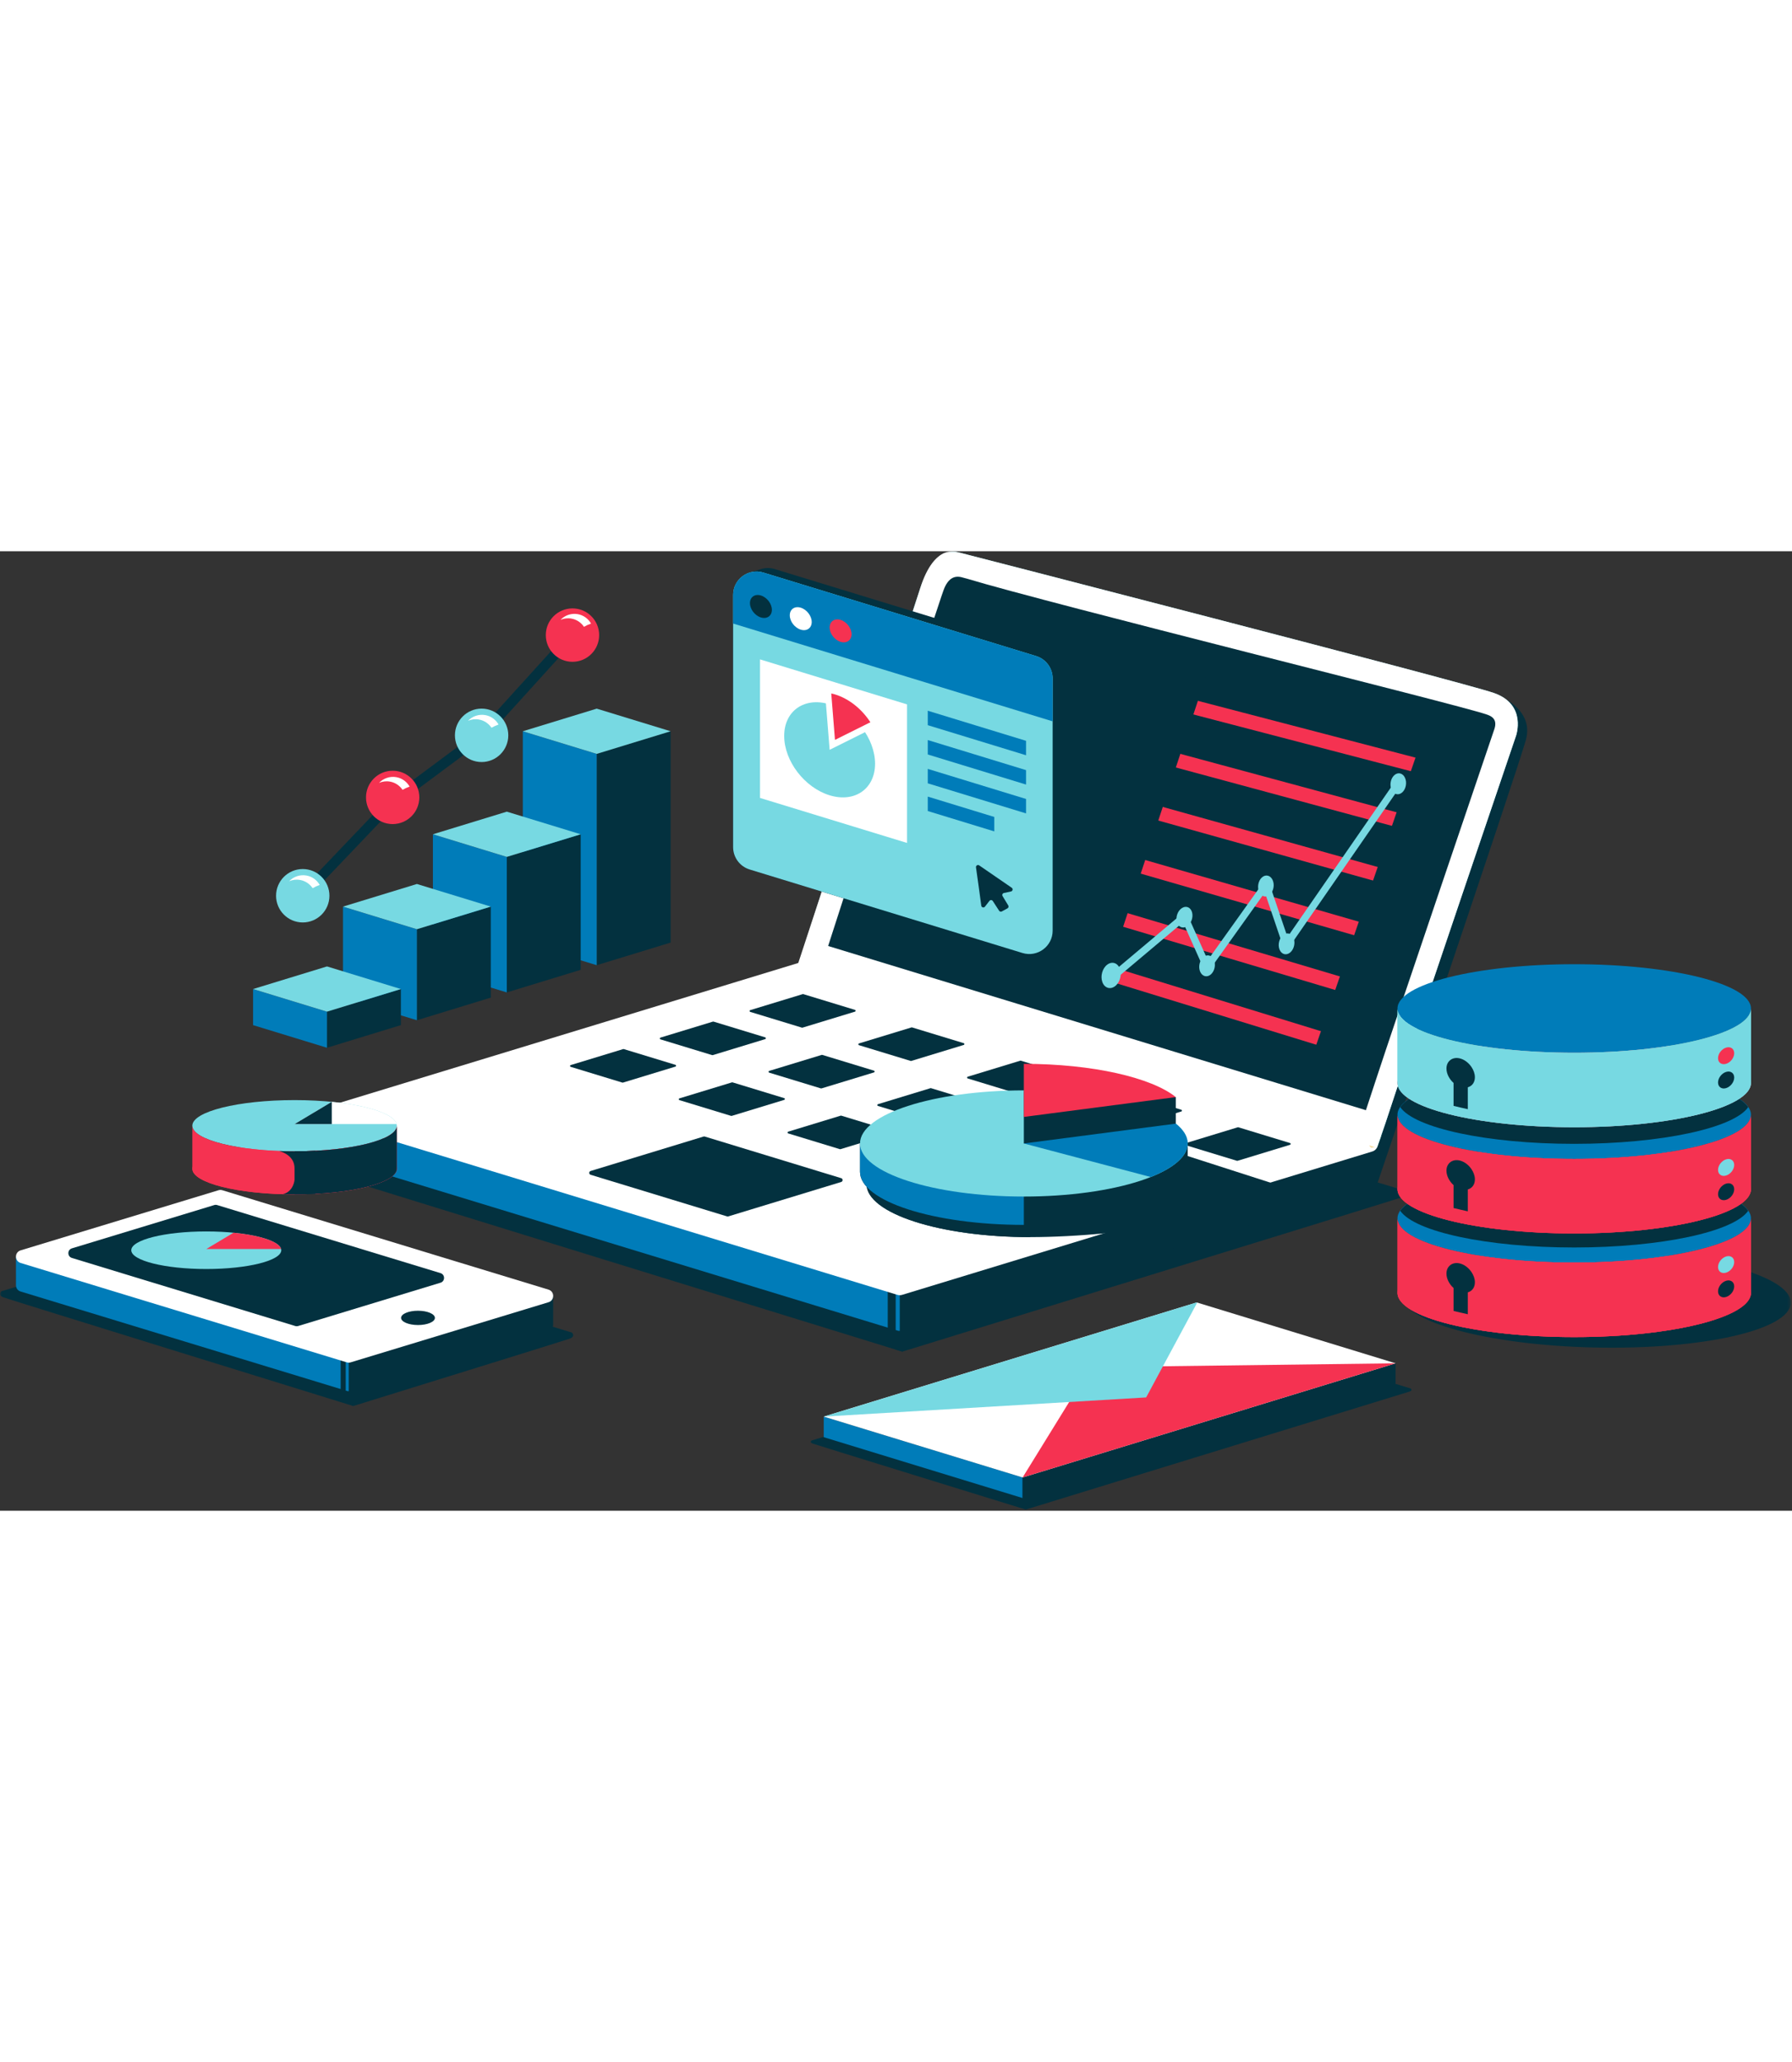 <svg height="230" viewBox="0 0 555 297" width="200" xmlns="http://www.w3.org/2000/svg" xmlns:xlink="http://www.w3.org/1999/xlink"><rect x="0" y="0" width="555" height="297" fill="#333333" stroke="none"/><mask id="a" fill="#fff"><path d="m0 296.633h554.629v-296.633h-554.629z" fill="#fff" fill-rule="evenodd"/></mask><g fill="none" fill-rule="evenodd"><g fill="#03313f"><path d="m461.726 43.735s13.857 4.033 10.834 14.747c-3.023 10.714-46.403 138.462-46.403 138.462l-11.086-20.671z"/><path d="m102.663 184.591-10.417 3.163s-1.663 1.446.816 2.371c2.479.925 186.4 57.635 186.4 57.635l-50.885-46.468-97.396-18.58z"/><path d="m434.535 197.76-10.417-3.163-149.819 4.096-46.818 8.931c.09 3.535.219 7.067.147 10.61-.094 4.556 50.84 24.68 51.226 29.222.081-.005.161-.006.243-.012.221-.015.335.138.349.308 37.686-11.671 152.846-47.087 154.274-47.621 2.479-.925.816-2.371.816-2.371"/><path d="m436.936 259.166-6.877-2.095-108.091 22.444-15.591 2.974-2.152-1.966-37.795-7.209-11.065.728-4.043 1.228s-.645.561.317.92 66.052 20.441 66.052 20.441c14.625-4.53 118.374-36.339 118.928-36.546.962-.359.317-.92.317-.92"/><path d="m426.776 194.424v-11.054l-11.529-1.399v1.765l-166.106-50.655c-.484-.147-.998-.147-1.481 0l-145.559 44.357c-2.412.733-2.412 9.435 0 10.167l175.827 53.617c.484.146.998.146 1.481 0l145.56-44.359c1.206-.366 1.809-1.404 1.808-2.441"/></g><path d="m148.8 176.689-17.611-2.796-23.861 1.959-7.038-1.74v11.055c0 1.037.604 2.074 1.809 2.44l175.828 53.617c.241.073.49.109.739.109v-13.138z" fill="#007cb9"/><path d="m274.94 242.067h2.463v-14.491h-2.463z" fill="#03313f" mask="url(#a)"/><path d="m249.141 127.314 175.828 53.616c2.411.733 2.411 4.148 0 4.88l-145.561 44.359c-.482.146-.997.146-1.48 0l-175.828-53.617c-2.411-.732-2.411-4.147 0-4.88l145.56-44.357c.483-.147.998-.147 1.481 0" fill="#fff" mask="url(#a)"/><path d="m383.519 178.299 16.016 4.881c.269.082.269.463 0 .545l-16.266 4.956c-.054.017-.112.017-.166 0l-16.016-4.88c-.269-.082-.269-.464 0-.545l16.265-4.957c.055-.016.112-.016.166 0" fill="#03313f" mask="url(#a)"/><path d="m427.727 181.099-1.082 3.091-1.895.473-.473-.364-1.821-3.718.327-.911" fill="#f6dfa4" mask="url(#a)"/><g fill="#03313f"><path d="m277.4 247.119 2.045.633.434-.397-1.148-1.558-2.663-1.354-.062-.031" mask="url(#a)"/><path d="m218.267 181.167 42.265 12.888c.58.176.58.997 0 1.174l-34.988 10.662c-.117.035-.241.035-.357 0l-42.265-12.889c-.579-.175-.579-.996 0-1.173l34.989-10.662c.116-.035.24-.035.356 0" mask="url(#a)"/><path d="m248.783 137.084 16.016 4.88c.269.082.269.464 0 .545l-16.265 4.957c-.055.016-.112.016-.166 0l-16.016-4.881c-.269-.082-.269-.464 0-.545l16.266-4.956c.054-.017.112-.017.166 0" mask="url(#a)"/><path d="m282.468 147.388 16.016 4.881c.269.082.269.463 0 .544l-16.266 4.957c-.054.016-.112.016-.166 0l-16.017-4.88c-.268-.083-.268-.464 0-.545l16.266-4.957c.055-.016.112-.016.166 0" mask="url(#a)"/><path d="m316.151 157.691 16.016 4.88c.269.083.269.464 0 .545l-16.266 4.957c-.054.016-.112.016-.166 0l-16.016-4.881c-.269-.082-.269-.463 0-.544l16.266-4.957c.054-.016.112-.016.166 0" mask="url(#a)"/><path d="m349.834 167.995 16.016 4.88c.269.082.269.464 0 .545l-16.265 4.957c-.055.016-.112.016-.166 0l-16.016-4.881c-.269-.082-.269-.464 0-.545l16.266-4.956c.054-.017.112-.017.166 0" mask="url(#a)"/><path d="m220.98 145.589 16.016 4.88c.269.083.269.464 0 .545l-16.266 4.957c-.054.016-.112.016-.166 0l-16.016-4.881c-.269-.082-.269-.463 0-.544l16.266-4.957c.054-.016.112-.016.166 0" mask="url(#a)"/><path d="m254.664 155.893 16.017 4.88c.268.082.268.464 0 .545l-16.266 4.957c-.055.016-.112.016-.166 0l-16.016-4.881c-.268-.082-.268-.463 0-.545l16.266-4.956c.054-.016.112-.016.166 0" mask="url(#a)"/><path d="m288.348 166.197 16.016 4.88c.269.082.269.464 0 .545l-16.266 4.957c-.054.016-.112.016-.166 0l-16.016-4.881c-.269-.082-.269-.464 0-.545l16.265-4.956c.055-.017.112-.017.166 0" mask="url(#a)"/><path d="m322.031 176.5 16.016 4.881c.269.082.269.463 0 .544l-16.266 4.957c-.054.016-.112.016-.166 0l-16.016-4.88c-.269-.083-.269-.464 0-.545l16.266-4.957c.054-.016.112-.016.166 0" mask="url(#a)"/><path d="m355.715 186.804 16.017 4.88c.268.082.268.464 0 .545l-16.266 4.957c-.055.016-.112.016-.166 0l-16.016-4.881c-.268-.082-.268-.463 0-.545l16.266-4.956c.055-.016.112-.016.166 0" mask="url(#a)"/><path d="m193.177 154.094 16.016 4.88c.269.082.269.464 0 .545l-16.266 4.957c-.054.016-.112.016-.166 0l-16.016-4.881c-.269-.082-.269-.464 0-.545l16.266-4.956c.054-.017.111-.017.166 0" mask="url(#a)"/><path d="m226.86 164.397 16.016 4.881c.269.082.269.463 0 .544l-16.266 4.957c-.054.016-.111.016-.166 0l-16.016-4.88c-.269-.083-.269-.464 0-.545l16.266-4.957c.054-.016.112-.016.166 0" mask="url(#a)"/><path d="m260.545 174.701 16.016 4.88c.269.083.269.464 0 .545l-16.266 4.957c-.055.016-.112.016-.166 0l-16.017-4.881c-.268-.082-.268-.463 0-.544l16.266-4.957c.055-.016.112-.016.166 0" mask="url(#a)"/><path d="m294.228 185.005 16.016 4.88c.269.082.269.464 0 .545l-16.266 4.957c-.054.016-.112.016-.166 0l-16.016-4.881c-.269-.082-.269-.464 0-.545l16.266-4.956c.054-.017.112-.017.166 0" mask="url(#a)"/><path d="m327.911 195.309 16.016 4.881c.269.082.269.463 0 .545l-16.265 4.956c-.055.017-.112.017-.166 0l-16.016-4.88c-.269-.082-.269-.464 0-.545l16.266-4.957c.054-.016.112-.016.166 0" mask="url(#a)"/></g><path d="m426.517 184.468s.067.327 5.951-17.659c5.883-17.985 37.013-109.546 37.013-109.546s3.595-9.811-6.863-13.407c-10.459-3.597-166.146-43.609-166.146-43.609s-6.927-2.329-11.439 11.118c-4.836 14.411-38.203 117.839-38.203 117.839l151.322 46.435 20.59 5.233z" fill="#77d9e2" mask="url(#a)"/><path d="m462.618 43.855c-10.459-3.597-166.146-43.609-166.146-43.609s-7.023-2.885-11.439 11.118c-4.139 13.124-32.674 100.774-38.543 118.351l179.913 54.901c1.924-5.252 3.394-9.637 6.065-17.806 5.884-17.986 37.014-109.547 37.014-109.547s3.595-9.81-6.863-13.407" fill="#fff" mask="url(#a)"/><path d="m460.337 50.496c-9.162-3.151-134.708-34.1-160.97-42.039-.187-.057-.371-.1-.562-.144-.201-.046-.422-.105-.666-.18-2.635-.804-4.179.494-5.206 2.327-.288.511-.515 1.054-.712 1.607-.177.491-.358 1.013-.546 1.563-3.925 11.519-27.34 84.331-35.195 108.56l166.557 50.825c.789-2.378 1.711-5.179 2.762-8.391 5.82-17.793 36.77-108.815 37.022-109.574l.047-.139c.989-3.206-1.298-3.992-2.53-4.416" fill="#03313f" mask="url(#a)"/><path d="m277.928 230.168-175.828-53.617" fill="#f6dfa4" mask="url(#a)"/><path d="m316.711 293.068-61.592-18.841v-6.375l61.592 18.841z" fill="#007cb9" mask="url(#a)"/><path d="m316.711 293.068 115.521-35.338v-6.374l-115.521 35.338z" fill="#03313f" mask="url(#a)"/><path d="m255.118 267.853 115.521-35.338 61.592 18.841-115.52 35.339z" fill="#fff" mask="url(#a)"/><path d="m324.432 31.36-84.491-25.845c-1.469-.449-2.941-.408-4.27.01l-.082.025c-.028.008-.055.016-.082.025-.029.008-.056.016-.083.025-.027.008-.055.016-.082.025-.028.008-.056.016-.083.025-.028.008-.055.016-.083.025-.027.008-.054.016-.081.025-.029.008-.056.016-.083.025-.028.008-.056.016-.083.024l-.082.025c-.027.009-.055.017-.083.026-.027.008-.055.016-.082.024l-.082.025c-.028.009-.056.017-.083.026-.027.007-.055.016-.083.024l-.082.025c-.027.008-.055.017-.082.025-.028.008-.055.017-.083.025s-.055.016-.082.025c-.027.008-.056.016-.083.025l-.082.025c-.028.008-.055.016-.082.025-.028.008-.055.016-.082.025-.029.008-.056.016-.083.025-.028.008-.056.016-.083.025l-.082.025c-.028.008-.055.016-.083.025-.028.008-.055.016-.082.025l-.082.024c-.028.009-.056.017-.083.026-.027.008-.055.016-.083.025l-.082.024c-.027.009-.055.017-.082.025-.028.009-.056.017-.083.026-.027.007-.055.016-.082.024-.027.009-.055.017-.083.025l-.082.025c-.028.008-.055.017-.082.025-.028.008-.056.017-.083.025l-.082.025c-.028.008-.056.017-.083.025-.027.008-.054.016-.083.025-2.921.88-5.166 3.578-5.166 6.941v78.061c0 3.184 2.079 5.995 5.123 6.926l84.49 25.845c1.468.45 2.941.408 4.27-.01.028-.008.056-.016.083-.025.027-.008.055-.016.082-.025.027-.008.055-.016.083-.025.027-.008.054-.016.083-.025.027-.008.054-.016.081-.025.028-.008.056-.016.083-.025.027-.008.055-.016.083-.024l.082-.025c.027-.008.055-.017.083-.026.027-.008.054-.016.081-.024.029-.009.056-.017.083-.025.027-.008.055-.017.083-.026.027-.007.055-.016.082-.024.027-.009.054-.016.082-.025.028-.008.055-.017.083-.025l.082-.025c.028-.008.055-.016.082-.025.028-.008.056-.016.084-.025l.082-.025.081-.025c.029-.008.056-.016.083-.025.029-.008.056-.016.083-.025l.082-.025c.028-.008.055-.016.083-.025.028-.008.055-.016.082-.025.028-.008.055-.016.082-.025.029-.008.056-.016.083-.024.027-.009.056-.017.083-.026.027-.008.054-.016.082-.025.028-.008.055-.016.083-.024.027-.009.054-.017.082-.025.028-.009.055-.017.082-.026.028-.007.056-.016.083-.024.027-.008.054-.016.083-.025l.082-.025c.027-.008.055-.017.082-.025.028-.008.055-.016.083-.025l.082-.025.082-.025c.028-.008.055-.016.083-.025.028-.008.055-.016.082-.025.028-.008.055-.016.082-.025 2.922-.879 5.167-3.578 5.167-6.941v-78.061c0-3.184-2.078-5.995-5.122-6.926" fill="#03313f" mask="url(#a)"/><path d="m232.172 98.509 84.491 25.845c4.651 1.423 9.354-2.058 9.354-6.926v-78.061c0-3.184-2.079-5.995-5.122-6.926l-84.491-25.846c-4.652-1.423-9.354 2.059-9.354 6.926v78.061c0 3.184 2.078 5.994 5.122 6.926" fill="#77d9e2" mask="url(#a)"/><path d="m235.384 76.361 45.534 13.929v-42.885l-45.534-13.929z" fill="#fff" mask="url(#a)"/><g fill="#007cb9"><path d="m287.34 53.838 30.435 9.31v-4.468l-30.435-9.31z" mask="url(#a)"/><path d="m287.34 62.908 30.435 9.31v-4.468l-30.435-9.31z" mask="url(#a)"/><path d="m287.34 71.837 30.435 9.31v-4.468l-30.435-9.31z" mask="url(#a)"/><path d="m287.34 80.413 20.602 6.303v-4.468l-20.602-6.302z" mask="url(#a)"/><path d="m320.895 32.442-84.491-25.845c-4.652-1.423-9.354 2.058-9.354 6.926v8.854l98.967 30.274v-13.283c0-3.184-2.079-5.995-5.122-6.926" mask="url(#a)"/></g><path d="m239.059 18.136c0 1.877-1.521 2.934-3.397 2.36-1.876-.574-3.397-2.561-3.397-4.439s1.521-2.933 3.397-2.36c1.876.574 3.397 2.561 3.397 4.439" fill="#03313f" mask="url(#a)"/><path d="m251.397 21.91c0 1.877-1.52 2.934-3.397 2.36-1.876-.574-3.398-2.561-3.398-4.439s1.522-2.933 3.398-2.36c1.876.574 3.397 2.561 3.397 4.439" fill="#fff" mask="url(#a)"/><path d="m271.015 65.768c0 7.776-6.3 12.152-14.072 9.775-7.77-2.378-14.07-10.608-14.07-18.383 0-7.776 6.3-12.152 14.07-9.775 7.772 2.378 14.072 10.607 14.072 18.383" fill="#77d9e2" mask="url(#a)"/><path d="m263.737 25.685c0 1.877-1.521 2.934-3.397 2.36s-3.397-2.561-3.397-4.439 1.521-2.933 3.397-2.36c1.876.574 3.397 2.561 3.397 4.439" fill="#f53251" mask="url(#a)"/><path d="m255.63 45.022 1.313 16.442 13.301-6.621" fill="#fff" mask="url(#a)"/><g fill="#f53251"><path d="m258.598 58.39 10.964-5.458c-2.579-3.997-6.529-7.264-10.964-8.621-.388-.118-.768-.208-1.148-.292z" mask="url(#a)"/><path d="m441.39 69.247-73.725-19.229 1.118-4.291 73.725 19.229z" mask="url(#a)"/><path d="m435.056 86.075-73.547-19.858 1.155-4.282 73.547 19.858z" mask="url(#a)"/><path d="m428.722 102.903-73.367-20.489 1.192-4.271 73.367 20.489z" mask="url(#a)"/><path d="m422.389 119.729-73.189-21.119 1.228-4.261 73.189 21.119z" mask="url(#a)"/><path d="m416.055 136.557-73.011-21.748 1.265-4.251 73.011 21.748z" mask="url(#a)"/><path d="m409.722 153.384-72.832-22.378 1.302-4.24 72.831 22.378z" mask="url(#a)"/></g><g fill="#03313f"><path d="m440.956 56.502-36.084 104.334 16.221 5.631 35.753-107.978z" mask="url(#a)"/><path d="m359.519 30.998-36.083 104.335 16.221 5.63 35.752-107.978z" mask="url(#a)"/><path d="m367.516 187.101c-6.47-6.664-25.695-11.497-48.408-11.497-22.713 0-41.937 4.833-48.408 11.497h-2.332v8.769c0 9.075 22.717 16.431 50.74 16.431s76.858-6.977 76.858-16.052z" mask="url(#a)"/><path d="m270.7 187.101h-2.332v8.769c0 9.075 22.717 16.431 50.739 16.431v-36.697c-22.713 0-41.937 4.833-48.407 11.497" mask="url(#a)"/><path d="m365.502 183.311c-6.47-6.664-25.695-11.498-48.407-11.498-22.714 0-41.938 4.834-48.409 11.498h-2.332v8.769c0 9.075 22.717 16.431 50.741 16.431 28.023 0 50.739-7.357 50.739-16.431v-8.769z" mask="url(#a)"/></g><path d="m268.686 183.311h-2.332v8.769c0 9.075 22.717 16.431 50.74 16.431v-36.697c-22.714 0-41.938 4.834-48.408 11.498" fill="#007cb9" mask="url(#a)"/><path d="m367.834 183.311c0 9.075-22.716 16.431-50.739 16.431-28.023 0-50.74-7.357-50.74-16.431s22.716-16.431 50.74-16.431c28.023 0 50.739 7.357 50.739 16.431" fill="#77d9e2" mask="url(#a)"/><path d="m367.834 183.311c0-2.542-1.785-4.95-4.968-7.099l-37.686 2.528-8.085 4.571 39.307 10.388c7.143-2.831 11.432-6.447 11.432-10.388" fill="#007cb9" mask="url(#a)"/><path d="m364.162 168.959s-24.422-3.198-24.623-3.198c-.075 0-3.194.836-7.083 1.886-4.846-.498-10.005-.768-15.361-.768v4.935 10.25 1.247l47.067-6.138c-.004-.003-.007-.004-.011-.007h.011z" fill="#03313f" mask="url(#a)"/><path d="m364.162 168.959c-7.51-6.034-25.747-10.294-47.067-10.294v16.431z" fill="#f53251" mask="url(#a)"/><g fill="#77d9e2"><path d="m344.676 133.118-1.426-1.698 23.968-20.151 6.836 15.295 18.387-25.74 6.306 18.581 33.508-48.426 1.822 1.262-36.013 52.047-6.333-18.658-18.122 25.37-7.216-16.142z" mask="url(#a)"/><path d="m345.316 134.65c-1.507 1.119-3.261.526-3.917-1.324-.658-1.849.031-4.255 1.537-5.374 1.507-1.119 3.261-.526 3.918 1.324.658 1.849-.031 4.255-1.538 5.374" mask="url(#a)"/><path d="m367.633 116.082c-1.299.837-2.708.254-3.146-1.3-.439-1.555.257-3.495 1.556-4.331 1.299-.837 2.708-.255 3.146 1.3.44 1.556-.257 3.494-1.555 4.331" mask="url(#a)"/><path d="m374.977 131.022c-1.184.993-2.654.59-3.284-.897-.631-1.488-.181-3.499 1.003-4.491 1.184-.993 2.654-.591 3.284.897.63 1.488.181 3.498-1.003 4.491" mask="url(#a)"/><path d="m393.298 106.273c-1.147 1.035-2.631.688-3.316-.777-.683-1.464-.308-3.49.839-4.525 1.146-1.035 2.631-.687 3.315.777.684 1.464.308 3.49-.838 4.525" mask="url(#a)"/><path d="m399.531 124.248c-1.21.96-2.669.519-3.259-.986-.589-1.504-.086-3.502 1.123-4.462 1.211-.96 2.67-.519 3.259.986.589 1.504.087 3.502-1.123 4.462" mask="url(#a)"/><path d="m434.31 74.625c-1.143 1.04-2.628.699-3.318-.761-.69-1.462-.324-3.488.819-4.529 1.141-1.04 2.627-.699 3.317.761.691 1.462.325 3.488-.818 4.529" mask="url(#a)"/></g><path d="m337.782 252.56-21.072 34.135 115.521-35.338z" fill="#f53251" mask="url(#a)"/><path d="m370.789 232.562-.15-.046-115.521 35.338 99.855-5.935z" fill="#77d9e2" mask="url(#a)"/><g fill="#03313f"><path d="m313.337 104.156-10.062-6.915c-.461-.317-1.079.065-.998.618.413 2.825 1.249 8.983 1.634 11.842.076.563.792.754 1.141.304l1.383-1.783c.27-.349.804-.327 1.043.043l1.959 3.012c.184.281.551.373.846.212l1.741-.952c.321-.175.431-.583.241-.895l-1.759-2.9c-.229-.377-.019-.868.412-.96l2.189-.471c.551-.119.693-.838.228-1.157" mask="url(#a)"/><path d="m434.006 230.082c.178-8.338 27.325-14.518 60.634-13.804 33.31.715 60.167 8.052 59.989 16.39-.179 8.338-27.325 14.518-60.635 13.804-33.308-.715-60.165-8.052-59.987-16.39" mask="url(#a)"/><path d="m487.583 220.186v23.055c30.216-.004 54.707-6.137 54.707-13.702v-23.055c0 7.564-24.49 13.698-54.707 13.702" mask="url(#a)"/></g><path d="m432.816 229.54c0-7.567 24.506-13.702 54.737-13.702s54.737 6.134 54.737 13.702-24.506 13.702-54.737 13.702-54.737-6.134-54.737-13.702" fill="#f53251" mask="url(#a)"/><path d="m432.816 206.485c0-7.567 24.506-13.702 54.737-13.702s54.737 6.134 54.737 13.702-24.506 13.702-54.737 13.702-54.737-6.134-54.737-13.702" fill="#007cb9" mask="url(#a)"/><path d="m487.552 192.783c-27.039 0-49.443 4.912-53.883 11.363 4.44 6.45 26.843 11.363 53.883 11.363 27.04 0 49.443-4.913 53.883-11.363-4.44-6.451-26.842-11.363-53.883-11.363" fill="#03313f" mask="url(#a)"/><path d="m542.29 206.485c0 7.567-24.506 13.702-54.738 13.702-30.229 0-54.735-6.134-54.736-13.702v23.054c0 7.567 24.506 13.702 54.736 13.702 30.232 0 54.738-6.134 54.738-13.702z" fill="#f53251" mask="url(#a)"/><path d="m542.29 206.485c0 7.567-24.506 13.702-54.738 13.702-30.229 0-54.735-6.134-54.736-13.702v23.054c0 7.567 24.506 13.702 54.736 13.702 30.232 0 54.738-6.134 54.738-13.702z" fill="#f53251" mask="url(#a)"/><path d="m487.583 188.107v23.054c30.216-.004 54.707-6.136 54.707-13.701v-23.055c0 7.564-24.49 13.697-54.707 13.702" fill="#03313f" mask="url(#a)"/><path d="m432.816 197.46c0-7.567 24.506-13.702 54.737-13.702s54.737 6.134 54.737 13.702-24.506 13.702-54.737 13.702-54.737-6.134-54.737-13.702" fill="#f53251" mask="url(#a)"/><path d="m432.816 174.405c0-7.567 24.506-13.702 54.737-13.702s54.737 6.134 54.737 13.702-24.506 13.702-54.737 13.702-54.737-6.134-54.737-13.702" fill="#007cb9" mask="url(#a)"/><path d="m542.29 174.405c0 7.567-24.506 13.702-54.738 13.702-30.229 0-54.735-6.133-54.736-13.701v23.054c0 7.567 24.506 13.702 54.736 13.702 30.232 0 54.738-6.134 54.738-13.702z" fill="#f53251" mask="url(#a)"/><path d="m542.29 174.405c0 7.567-24.506 13.702-54.738 13.702-30.229 0-54.735-6.133-54.736-13.701v23.054c0 7.567 24.506 13.702 54.736 13.702 30.232 0 54.738-6.134 54.738-13.702z" fill="#f53251" mask="url(#a)"/><g fill="#03313f"><path d="m487.552 160.703c-27.039 0-49.443 4.912-53.883 11.363 4.44 6.451 26.843 11.363 53.883 11.363 27.04 0 49.443-4.912 53.883-11.363-4.44-6.451-26.842-11.363-53.883-11.363" mask="url(#a)"/><path d="m452.387 220.522c-1.352-.413-2.547-.156-3.354.557-.645.569-1.05 1.422-1.05 2.502 0 1.626.891 3.302 2.2 4.467v7.103c2.486.564 1.493.386 4.408 1.018v-6.772c1.31-.363 2.2-1.495 2.2-3.12 0-1.081-.404-2.181-1.049-3.145-.808-1.207-2.002-2.195-3.355-2.609" mask="url(#a)"/><path d="m450.183 196.195v7.104c2.487.564 1.493.385 4.408 1.018v-6.772c1.31-.364 2.2-1.496 2.2-3.121 0-1.08-.404-2.18-1.048-3.144-.809-1.207-2.003-2.195-3.356-2.609-1.352-.414-2.547-.157-3.354.556-.645.57-1.049 1.422-1.049 2.503 0 1.625.89 3.302 2.199 4.466" mask="url(#a)"/></g><path d="m432.816 164.586c0-7.567 24.506-13.702 54.737-13.702s54.737 6.134 54.737 13.702-24.506 13.702-54.737 13.702-54.737-6.134-54.737-13.702" fill="#f53251" mask="url(#a)"/><path d="m432.816 141.53c0-7.567 24.506-13.702 54.737-13.702s54.737 6.134 54.737 13.702-24.506 13.702-54.737 13.702-54.737-6.134-54.737-13.702" fill="#007cb9" mask="url(#a)"/><path d="m542.29 141.53c0 7.567-24.506 13.702-54.738 13.702-30.229 0-54.735-6.133-54.736-13.701v23.054c0 7.566 24.506 13.702 54.736 13.702 30.232 0 54.738-6.135 54.738-13.702z" fill="#77d9e2" mask="url(#a)"/><path d="m542.29 141.53c0 7.567-24.506 13.702-54.738 13.702-30.229 0-54.735-6.133-54.736-13.701v23.054c0 7.566 24.506 13.702 54.736 13.702 30.232 0 54.738-6.135 54.738-13.702z" fill="#77d9e2" mask="url(#a)"/><path d="m455.743 159.661c-.808-1.207-2.003-2.196-3.355-2.609-1.352-.414-2.547-.157-3.355.556-.645.57-1.049 1.422-1.049 2.503 0 1.625.89 3.301 2.199 4.466v7.103c2.487.564 1.493.386 4.409 1.018v-6.772c1.31-.363 2.199-1.495 2.199-3.12 0-1.081-.403-2.181-1.048-3.144" fill="#03313f" mask="url(#a)"/><path d="m537.1 197.485c0 1.384-1.122 2.849-2.504 3.272-1.383.423-2.504-.355-2.504-1.74 0-1.383 1.122-2.848 2.504-3.272 1.383-.423 2.504.355 2.504 1.74" fill="#03313f" mask="url(#a)"/><path d="m537.1 189.961c0 1.384-1.122 2.849-2.504 3.272-1.383.423-2.504-.355-2.504-1.74 0-1.383 1.122-2.848 2.504-3.272 1.383-.422 2.504.356 2.504 1.74" fill="#77d9e2" mask="url(#a)"/><path d="m537.1 162.905c0 1.384-1.122 2.849-2.504 3.272-1.383.423-2.504-.355-2.504-1.74 0-1.383 1.122-2.848 2.504-3.272 1.383-.423 2.504.356 2.504 1.74" fill="#03313f" mask="url(#a)"/><path d="m537.1 155.381c0 1.383-1.122 2.849-2.504 3.272-1.383.422-2.504-.356-2.504-1.74s1.122-2.849 2.504-3.272c1.383-.423 2.504.355 2.504 1.74" fill="#f53251" mask="url(#a)"/><path d="m537.1 227.551c0 1.384-1.122 2.849-2.504 3.272-1.383.423-2.504-.355-2.504-1.74 0-1.383 1.122-2.848 2.504-3.272 1.383-.423 2.504.355 2.504 1.74" fill="#03313f" mask="url(#a)"/><path d="m537.1 220.027c0 1.384-1.122 2.849-2.504 3.272-1.383.423-2.504-.355-2.504-1.74 0-1.383 1.122-2.848 2.504-3.272 1.383-.422 2.504.356 2.504 1.74" fill="#77d9e2" mask="url(#a)"/><path d="m8.764 226.53-8.328 2.529s-1.329 1.156.652 1.895 108.331 33.63 108.331 33.63v-24.704l-77.858-14.852z" fill="#03313f" mask="url(#a)"/><path d="m177.097 241.832-8.328-2.529-22.798-1.502-37.426 7.141c.072 2.826.175 5.648.117 8.482-.075 3.642-.037 7.285.272 10.916.065-.004.13-.004.194-.009.177-.012.267.111.279.247 30.127-9.33 65.897-20.424 67.037-20.849 1.983-.74.653-1.895.653-1.895" fill="#03313f" mask="url(#a)"/><path d="m171.325 239.341v-8.836l-9.216-1.119v1.411l-93.253-28.4c-.386-.117-.798-.117-1.183 0l-61.284 18.611c-1.928.586-1.928 7.543 0 8.128l101.024 30.769c.386.117.798.117 1.184 0l61.284-18.613c.964-.292 1.446-1.122 1.445-1.951" fill="#03313f" mask="url(#a)"/><path d="m43.721 220.409-14.079-2.236-19.074 1.566-5.626-1.391v8.838c.001.828.482 1.657 1.446 1.949l101.025 30.769c.192.059.391.087.591.087v-10.502z" fill="#007cb9" mask="url(#a)"/><path d="m105.505 261.619h1.566v-12.585h-1.566z" fill="#03313f" mask="url(#a)"/><path d="m68.855 197.786 101.025 30.768c1.927.585 1.927 3.316 0 3.901l-61.284 18.612c-.386.118-.798.118-1.184 0l-101.024-30.768c-1.928-.586-1.928-3.316 0-3.901l61.284-18.612c.385-.117.797-.117 1.183 0" fill="#fff" mask="url(#a)"/><path d="m124.218 237.293c-.001 1.223 2.343 2.216 5.236 2.219 2.893.003 5.24-.986 5.24-2.209.001-1.223-2.342-2.217-5.236-2.219-2.893-.002-5.238.987-5.24 2.21" fill="#03313f" mask="url(#a)"/><path d="m136.425 226.416-44.079 13.399c-.294.09-.609.09-.904 0l-69.169-21.067c-1.468-.446-1.468-2.527.001-2.973l44.079-13.399c.294-.09.608-.09.903.001l69.17 21.065c1.468.447 1.467 2.527-.001 2.974" fill="#03313f" mask="url(#a)"/><path d="m59.567 191.149c0-4.377 14.175-7.925 31.661-7.925 17.487 0 31.661 3.549 31.661 7.925s-14.175 7.925-31.661 7.925c-17.486 0-31.661-3.549-31.661-7.925" fill="#f53251" mask="url(#a)"/><path d="m59.567 177.814c0-4.377 14.175-7.925 31.661-7.925 17.487 0 31.661 3.549 31.661 7.925s-14.175 7.925-31.661 7.925c-17.486 0-31.661-3.549-31.661-7.925" fill="#77d9e2" mask="url(#a)"/><path d="m122.89 177.814c0 4.377-14.175 7.925-31.661 7.925-17.486 0-31.661-3.549-31.661-7.925v13.335c0 4.377 14.175 7.925 31.661 7.925 17.486 0 31.661-3.549 31.661-7.925z" fill="#f53251" mask="url(#a)"/><path d="m91.246 185.739v13.335c17.478-.003 31.644-3.55 31.644-7.925v-13.335c0 4.376-14.166 7.924-31.644 7.925" fill="#03313f" mask="url(#a)"/><path d="m102.752 170.43-11.506 6.875h31.577c-.792-3.138-8.883-5.781-20.071-6.875" fill="#fff" mask="url(#a)"/><path d="m40.653 216.356c0-3.211 10.401-5.815 23.23-5.815 12.83 0 23.23 2.604 23.23 5.815s-10.4 5.815-23.23 5.815c-12.829 0-23.23-2.604-23.23-5.815" fill="#77d9e2" mask="url(#a)"/><path d="m72.338 210.939-8.442 5.045h23.168c-.582-2.303-6.517-4.241-14.726-5.045" fill="#f53251" mask="url(#a)"/><path d="m102.752 177.305v-6.875l-11.506 6.875z" fill="#03313f" mask="url(#a)"/><path d="m87.598 199.021c1.192.034 2.402.053 3.63.053 2.207 0 4.36-.057 6.439-.165v-13.334c-2.079.107-4.232.164-6.439.164-1.619 0-3.209-.031-4.763-.089 1.526.426 4.759 1.755 4.759 5.388v3.539s-.281 3.629-3.627 4.444" fill="#03313f" mask="url(#a)"/><path d="m184.808 128.133 22.887-7.001v-65.409l-22.887 7.001z" fill="#03313f" mask="url(#a)"/><path d="m184.808 128.133-22.887-7.001v-65.409l22.887 7.001z" fill="#007cb9" mask="url(#a)"/><path d="m184.808 48.721 22.887 7.001-22.887 7.001-22.887-7.001z" fill="#77d9e2" mask="url(#a)"/><path d="m156.962 136.565 22.888-7.001v-41.955l-22.888 7.001z" fill="#03313f" mask="url(#a)"/><path d="m156.962 136.565-22.887-7.001v-41.955l22.887 7.001z" fill="#007cb9" mask="url(#a)"/><path d="m156.962 80.607 22.888 7.001-22.888 7.002-22.887-7.002z" fill="#77d9e2" mask="url(#a)"/><path d="m129.116 145.169 22.887-7.001v-28.172l-22.887 7.002z" fill="#03313f" mask="url(#a)"/><path d="m129.116 145.169-22.887-7.001v-28.172l22.887 7.002z" fill="#007cb9" mask="url(#a)"/><path d="m129.116 102.995 22.887 7.001-22.887 7.002-22.887-7.002z" fill="#77d9e2" mask="url(#a)"/><path d="m101.271 153.686 22.887-7.001v-11.172l-22.887 7.001z" fill="#03313f" mask="url(#a)"/><path d="m101.271 153.686-22.887-7.001v-11.172l22.887 7.001z" fill="#007cb9" mask="url(#a)"/><path d="m101.271 128.512 22.887 7.001-22.887 7.002-22.887-7.002z" fill="#77d9e2" mask="url(#a)"/><path d="m113.348 76.193c0 4.566 3.699 8.267 8.263 8.267 4.563 0 8.262-3.702 8.262-8.267s-3.699-8.267-8.262-8.267c-4.564 0-8.263 3.702-8.263 8.267" fill="#03313f" mask="url(#a)"/><path d="m93.765 108.199c-.389 0-.777-.143-1.08-.432-.625-.598-.648-1.589-.052-2.213l27.846-29.176c.061-.064.128-.123.2-.175l27.425-20.389 28.041-30.909c.579-.637 1.57-.69 2.209-.106.639.581.687 1.57.106 2.21l-28.142 31.022c-.068.075-.143.143-.226.204l-27.442 20.399-27.753 29.08c-.308.323-.72.484-1.132.484" fill="#03313f" mask="url(#a)"/><path d="m169.038 25.957c0 4.566 3.7 8.267 8.264 8.267 4.562 0 8.262-3.702 8.262-8.267s-3.7-8.267-8.262-8.267c-4.564 0-8.264 3.702-8.264 8.267" fill="#f53251" mask="url(#a)"/><path d="m140.897 56.98c0 4.566 3.699 8.267 8.263 8.267 4.563 0 8.262-3.702 8.262-8.267s-3.699-8.267-8.262-8.267c-4.564 0-8.263 3.702-8.263 8.267" fill="#77d9e2" mask="url(#a)"/><path d="m152.223 54.641c-.876-1.304-2.252-2.268-3.921-2.556-1.177-.203-2.327-.038-3.349.399 1.326-1.392 3.297-2.12 5.332-1.768 1.817.315 3.275 1.435 4.128 2.919-.776.269-1.506.608-2.19 1.007" fill="#fff" mask="url(#a)"/><path d="m113.348 76.193c0 4.566 3.699 8.267 8.263 8.267 4.563 0 8.262-3.702 8.262-8.267s-3.699-8.267-8.262-8.267c-4.564 0-8.263 3.702-8.263 8.267" fill="#f53251" mask="url(#a)"/><path d="m124.673 73.853c-.876-1.304-2.252-2.268-3.921-2.556-1.177-.203-2.327-.038-3.349.4 1.326-1.393 3.297-2.121 5.332-1.769 1.817.315 3.275 1.435 4.128 2.919-.776.269-1.506.608-2.19 1.007" fill="#fff" mask="url(#a)"/><path d="m85.502 106.635c0 4.566 3.699 8.267 8.263 8.267 4.563 0 8.262-3.702 8.262-8.267s-3.699-8.267-8.262-8.267c-4.564 0-8.263 3.702-8.263 8.267" fill="#77d9e2" mask="url(#a)"/><path d="m96.827 104.296c-.875-1.304-2.251-2.268-3.92-2.556-1.177-.203-2.327-.038-3.349.399 1.325-1.392 3.296-2.12 5.332-1.768 1.817.314 3.275 1.435 4.128 2.919-.777.269-1.506.608-2.191 1.007" fill="#fff" mask="url(#a)"/><path d="m180.866 23.396c-.876-1.304-2.252-2.268-3.921-2.556-1.177-.203-2.327-.038-3.349.399 1.326-1.392 3.297-2.12 5.332-1.768 1.817.315 3.275 1.435 4.128 2.919-.776.269-1.506.608-2.19 1.007" fill="#fff" mask="url(#a)"/></g></svg>